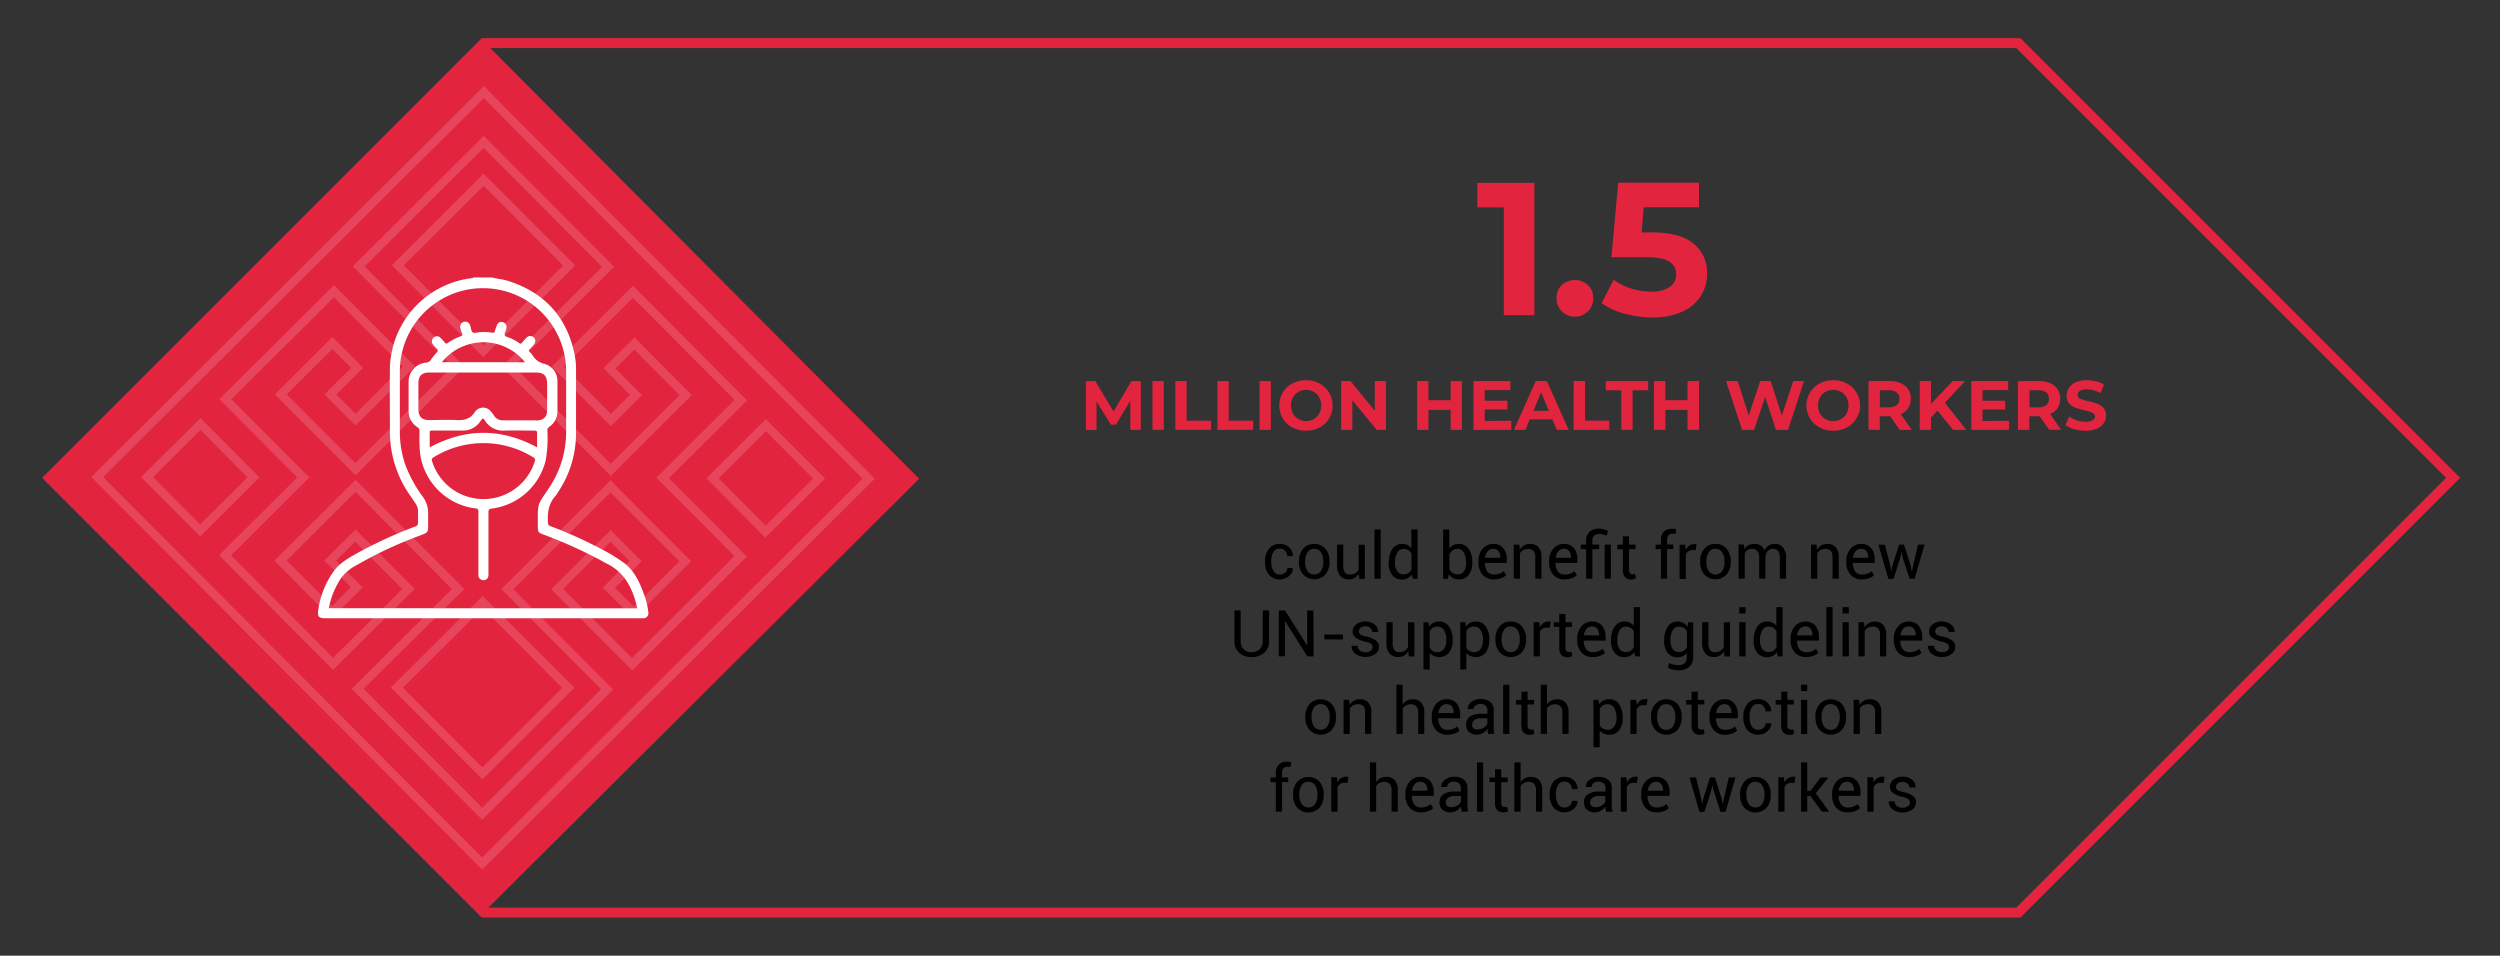 <svg id="Layer_1" data-name="Layer 1" xmlns="http://www.w3.org/2000/svg" viewBox="0 0 654 250"><rect x="0" y="0" width="654" height="250" fill="#333333" stroke="none"/><defs><style>.cls-1{fill:none;stroke:#e2243e;stroke-miterlimit:10;stroke-width:2.6px;}.cls-2{fill:#e2243e;}.cls-3{opacity:0.15;}.cls-4{fill:#fff;}</style></defs><polygon class="cls-1" points="12.85 125 126.58 238.73 528 238.73 641.73 125 528 11.27 126.58 11.27 12.85 125"/><path class="cls-2" d="M295.69,112.45l0-7.65-3.75,6.3h-1.33L286.85,105v7.49h-2.77V99.69h2.44l4.78,7.93,4.7-7.93h2.43l0,12.76Z"/><path class="cls-2" d="M301.49,99.69h2.95v12.76h-2.95Z"/><path class="cls-2" d="M307.47,99.69h2.95v10.36h6.4v2.4h-9.35Z"/><path class="cls-2" d="M318.48,99.69h2.95v10.36h6.4v2.4h-9.35Z"/><path class="cls-2" d="M329.49,99.69h2.95v12.76h-2.95Z"/><path class="cls-2" d="M338.06,111.81a6.29,6.29,0,0,1-2.49-2.36,6.73,6.73,0,0,1,0-6.76,6.36,6.36,0,0,1,2.49-2.36,7.5,7.5,0,0,1,3.59-.86,7.42,7.42,0,0,1,3.57.86,6.6,6.6,0,0,1,2.5,9.12,6.38,6.38,0,0,1-2.5,2.36,7.31,7.31,0,0,1-3.57.86A7.39,7.39,0,0,1,338.06,111.81Zm5.63-2.17a3.76,3.76,0,0,0,1.43-1.45,4.56,4.56,0,0,0,0-4.23,3.69,3.69,0,0,0-1.43-1.45,4,4,0,0,0-2-.52,4,4,0,0,0-2,.52,3.72,3.72,0,0,0-1.44,1.45,4.56,4.56,0,0,0,0,4.23,3.78,3.78,0,0,0,1.44,1.45,4.07,4.07,0,0,0,2,.52A4.13,4.13,0,0,0,343.69,109.64Z"/><path class="cls-2" d="M362.56,99.69v12.76h-2.43l-6.36-7.75v7.75h-2.92V99.69h2.45l6.34,7.75V99.69Z"/><path class="cls-2" d="M382.44,99.69v12.76h-2.95v-5.23h-5.8v5.23h-2.95V99.69h2.95v5h5.8v-5Z"/><path class="cls-2" d="M395.35,110.08v2.37h-9.88V99.69h9.64v2.37H388.4v2.77h5.93v2.3H388.4v3Z"/><path class="cls-2" d="M406.1,109.72h-5.92l-1.13,2.73h-3l5.69-12.76h2.92l5.7,12.76h-3.1Zm-.93-2.24-2-4.89-2,4.89Z"/><path class="cls-2" d="M411.66,99.69h3v10.36H421v2.4h-9.35Z"/><path class="cls-2" d="M424.13,102.1h-4.08V99.69h11.12v2.41h-4.09v10.35h-2.95Z"/><path class="cls-2" d="M444.46,99.69v12.76h-3v-5.23h-5.79v5.23h-3V99.69h3v5h5.79v-5Z"/><path class="cls-2" d="M471.93,99.69l-4.18,12.76h-3.17l-2.81-8.64-2.89,8.64h-3.16l-4.19-12.76h3.06l2.88,9,3-9h2.73l2.92,9,3-9Z"/><path class="cls-2" d="M476,111.81a6.32,6.32,0,0,1-2.5-2.36,6.5,6.5,0,0,1,2.5-9.12,7.46,7.46,0,0,1,3.58-.86,7.36,7.36,0,0,1,3.57.86,6.45,6.45,0,0,1,2.5,2.36,6.5,6.5,0,0,1-2.5,9.12,7.25,7.25,0,0,1-3.57.86A7.35,7.35,0,0,1,476,111.81Zm5.62-2.17a3.69,3.69,0,0,0,1.43-1.45,4.56,4.56,0,0,0,0-4.23,3.63,3.63,0,0,0-1.43-1.45,4.26,4.26,0,0,0-4.08,0,3.69,3.69,0,0,0-1.43,1.45,4.56,4.56,0,0,0,0,4.23,3.76,3.76,0,0,0,1.43,1.45,4.26,4.26,0,0,0,4.08,0Z"/><path class="cls-2" d="M496.94,112.45l-2.46-3.55h-2.72v3.55h-2.95V99.69h5.52a7.09,7.09,0,0,1,2.95.57,4.35,4.35,0,0,1,1.92,1.6,4.4,4.4,0,0,1,.67,2.46,4.35,4.35,0,0,1-.68,2.45,4.3,4.3,0,0,1-1.94,1.58l2.86,4.1Zm-.75-9.78a3.12,3.12,0,0,0-2-.57h-2.41v4.45h2.41a3.06,3.06,0,0,0,2-.59,2,2,0,0,0,.69-1.64A2,2,0,0,0,496.19,102.67Z"/><path class="cls-2" d="M506.85,107.44l-1.71,1.79v3.22H502.2V99.69h2.94v6l5.65-6h3.28l-5.28,5.69,5.59,7.07h-3.44Z"/><path class="cls-2" d="M525.57,110.08v2.37h-9.88V99.69h9.65v2.37h-6.71v2.77h5.92v2.3h-5.92v3Z"/><path class="cls-2" d="M536.06,112.45l-2.46-3.55h-2.72v3.55h-3V99.69h5.52a7,7,0,0,1,2.94.57,4.32,4.32,0,0,1,1.93,1.6,4.4,4.4,0,0,1,.67,2.46,4.16,4.16,0,0,1-2.62,4l2.86,4.1Zm-.75-9.78a3.13,3.13,0,0,0-2-.57h-2.4v4.45h2.4a3.07,3.07,0,0,0,2-.59,2,2,0,0,0,.69-1.64A2,2,0,0,0,535.31,102.67Z"/><path class="cls-2" d="M542.59,112.26a6.76,6.76,0,0,1-2.27-1.07l1-2.22a7,7,0,0,0,2,1,7.35,7.35,0,0,0,2.25.36,3.6,3.6,0,0,0,1.86-.37,1.12,1.12,0,0,0,.61-1,.94.94,0,0,0-.36-.75,2.9,2.9,0,0,0-.91-.49c-.37-.12-.87-.25-1.5-.4a20.45,20.45,0,0,1-2.39-.69,3.93,3.93,0,0,1-1.6-1.11,3,3,0,0,1-.66-2,3.58,3.58,0,0,1,.6-2A4,4,0,0,1,543,100a7.46,7.46,0,0,1,3-.53,10,10,0,0,1,2.39.29,7.27,7.27,0,0,1,2,.84l-.91,2.25a7.12,7.12,0,0,0-3.53-1,3.42,3.42,0,0,0-1.84.4,1.24,1.24,0,0,0-.59,1.06,1,1,0,0,0,.68,1,11.46,11.46,0,0,0,2.09.63,21,21,0,0,1,2.39.69,4,4,0,0,1,1.6,1.09,3,3,0,0,1,.66,2,3.46,3.46,0,0,1-.61,2,4.13,4.13,0,0,1-1.83,1.43,7.55,7.55,0,0,1-3,.53A10.58,10.58,0,0,1,542.59,112.26Z"/><path class="cls-2" d="M401.4,47.83V82.46h-8V54.26h-6.92V47.83Z"/><path class="cls-2" d="M408.57,81.47A4.7,4.7,0,0,1,407.19,78a4.52,4.52,0,0,1,1.38-3.44,5.11,5.11,0,0,1,6.83,0A4.53,4.53,0,0,1,416.79,78a4.71,4.71,0,0,1-1.39,3.46,4.89,4.89,0,0,1-6.83,0Z"/><path class="cls-2" d="M443.08,63.76a9.65,9.65,0,0,1,3.49,7.81A10.9,10.9,0,0,1,445,77.34a11,11,0,0,1-4.83,4.15,18.33,18.33,0,0,1-8,1.56,27.39,27.39,0,0,1-7.2-1,18.41,18.41,0,0,1-6-2.75l3.17-6.13a15.34,15.34,0,0,0,4.55,2.3,17.56,17.56,0,0,0,5.3.81,8.33,8.33,0,0,0,4.75-1.18,3.81,3.81,0,0,0,1.73-3.32,3.73,3.73,0,0,0-1.81-3.36q-1.8-1.14-6.26-1.14h-8.86l1.79-19.49h21.12v6.43H430l-.55,6.58h2.82Q439.59,60.84,443.08,63.76Z"/><path d="M334.88,150.3a1.91,1.91,0,0,0,1.31-.5,1.55,1.55,0,0,0,.56-1.23h1.47l0,.05a2.6,2.6,0,0,1-1,2.06,3.55,3.55,0,0,1-2.38.89,3.49,3.49,0,0,1-2.91-1.28,4.91,4.91,0,0,1-1-3.19v-.35a4.87,4.87,0,0,1,1-3.17,3.52,3.52,0,0,1,2.91-1.29,3.38,3.38,0,0,1,2.45.93,2.94,2.94,0,0,1,.92,2.27l0,0h-1.48a2,2,0,0,0-.53-1.39,1.74,1.74,0,0,0-1.34-.58,1.88,1.88,0,0,0-1.75.93,4.31,4.31,0,0,0-.55,2.25v.35a4.41,4.41,0,0,0,.54,2.27A1.88,1.88,0,0,0,334.88,150.3Z"/><path d="M339.8,146.85a4.88,4.88,0,0,1,1.08-3.27,3.59,3.59,0,0,1,2.91-1.29,3.65,3.65,0,0,1,2.94,1.28,4.93,4.93,0,0,1,1.08,3.28V147a4.93,4.93,0,0,1-1.07,3.27,4,4,0,0,1-5.86,0A4.92,4.92,0,0,1,339.8,147Zm1.63.18a4.21,4.21,0,0,0,.6,2.34,2.16,2.16,0,0,0,3.55,0,4.21,4.21,0,0,0,.6-2.34v-.18a4.24,4.24,0,0,0-.6-2.34,2,2,0,0,0-1.79-.94,2,2,0,0,0-1.76.94,4.24,4.24,0,0,0-.6,2.34Z"/><path d="M355.48,150.08a2.9,2.9,0,0,1-2.61,1.49,2.86,2.86,0,0,1-2.28-.93,4.3,4.3,0,0,1-.82-2.91v-5.27h1.63v5.29a3.32,3.32,0,0,0,.42,2,1.56,1.56,0,0,0,1.31.54,2.74,2.74,0,0,0,1.44-.35,2.25,2.25,0,0,0,.85-1v-6.44h1.63v8.94h-1.46Z"/><path d="M361.18,151.4h-1.62V138.51h1.62Z"/><path d="M363.32,147.09a5.92,5.92,0,0,1,.92-3.48,3,3,0,0,1,2.58-1.32,3.23,3.23,0,0,1,1.39.29,2.81,2.81,0,0,1,1,.84v-4.91h1.63V151.4h-1.25l-.25-1.13a2.86,2.86,0,0,1-1.08,1,3.25,3.25,0,0,1-1.5.33,3.07,3.07,0,0,1-2.56-1.18,4.91,4.91,0,0,1-.92-3.12Zm1.62.18a3.82,3.82,0,0,0,.56,2.17,1.94,1.94,0,0,0,1.72.81,2.16,2.16,0,0,0,1.22-.33,2.47,2.47,0,0,0,.81-.93v-4.17a2.55,2.55,0,0,0-.81-.88,2.17,2.17,0,0,0-1.21-.33,1.87,1.87,0,0,0-1.73,1,5,5,0,0,0-.56,2.51Z"/><path d="M385.15,147.27a4.91,4.91,0,0,1-.93,3.12,3.07,3.07,0,0,1-2.56,1.18,3.19,3.19,0,0,1-1.55-.35,2.83,2.83,0,0,1-1.08-1l-.27,1.22h-1.24V138.51h1.62v5a2.75,2.75,0,0,1,1.05-.9,3.2,3.2,0,0,1,1.46-.32,3,3,0,0,1,2.58,1.32,6,6,0,0,1,.92,3.48Zm-1.63-.18a4.94,4.94,0,0,0-.56-2.51,1.88,1.88,0,0,0-1.72-1A2.14,2.14,0,0,0,380,144a2.69,2.69,0,0,0-.83,1v3.88a2.68,2.68,0,0,0,.83,1,2.09,2.09,0,0,0,1.28.37,1.91,1.91,0,0,0,1.71-.82,3.7,3.7,0,0,0,.56-2.16Z"/><path d="M390.84,151.57a3.79,3.79,0,0,1-3-1.23,4.73,4.73,0,0,1-1.07-3.24v-.36a4.64,4.64,0,0,1,1.11-3.19,3.47,3.47,0,0,1,2.71-1.26,3.23,3.23,0,0,1,2.69,1.12,4.57,4.57,0,0,1,.9,3v.86h-5.72l0,0a3.68,3.68,0,0,0,.59,2.19,2.08,2.08,0,0,0,1.82.84,4,4,0,0,0,1.45-.24,3.28,3.28,0,0,0,1.07-.64l.64,1.05a3.92,3.92,0,0,1-1.27.78A4.85,4.85,0,0,1,390.84,151.57Zm-.26-8a1.76,1.76,0,0,0-1.41.66,3.11,3.11,0,0,0-.68,1.68l0,0h4v-.13a2.59,2.59,0,0,0-.48-1.61A1.72,1.72,0,0,0,390.58,143.57Z"/><path d="M397.45,142.46l.12,1.33a3.21,3.21,0,0,1,1.12-1.11,3,3,0,0,1,1.53-.39,2.91,2.91,0,0,1,2.24.85,3.7,3.7,0,0,1,.79,2.61v5.65h-1.63v-5.61a2.43,2.43,0,0,0-.46-1.68,1.88,1.88,0,0,0-1.43-.5,2.45,2.45,0,0,0-1.28.31,2.31,2.31,0,0,0-.83.84v6.64H396v-8.94Z"/><path d="M409.32,151.57a3.77,3.77,0,0,1-3-1.23,4.73,4.73,0,0,1-1.08-3.24v-.36a4.64,4.64,0,0,1,1.11-3.19,3.47,3.47,0,0,1,2.71-1.26,3.21,3.21,0,0,1,2.69,1.12,4.57,4.57,0,0,1,.9,3v.86h-5.72l0,0a3.75,3.75,0,0,0,.59,2.19,2.08,2.08,0,0,0,1.82.84,4,4,0,0,0,1.45-.24,3.18,3.18,0,0,0,1.07-.64l.64,1.05a3.82,3.82,0,0,1-1.27.78A4.85,4.85,0,0,1,409.32,151.57Zm-.26-8a1.79,1.79,0,0,0-1.41.66,3.19,3.19,0,0,0-.68,1.68l0,0h4v-.13a2.59,2.59,0,0,0-.48-1.61A1.72,1.72,0,0,0,409.06,143.57Z"/><path d="M414.93,151.4v-7.74h-1.4v-1.2h1.4v-1a3,3,0,0,1,.88-2.33,3.44,3.44,0,0,1,2.44-.83,4.4,4.4,0,0,1,1.09.13c.36.09.78.21,1.27.38l-.28,1.32a6.09,6.09,0,0,0-.94-.3,4.29,4.29,0,0,0-1-.12,1.87,1.87,0,0,0-1.39.43,1.76,1.76,0,0,0-.43,1.32v1h1.78v1.2h-1.78v7.74Zm6.47,0h-1.63v-8.94h1.63Z"/><path d="M426.16,140.3v2.16h1.7v1.2h-1.7v5.43a1.24,1.24,0,0,0,.26.89,1,1,0,0,0,.69.25l.32,0,.29-.08.22,1.11a1.51,1.51,0,0,1-.54.25,2.8,2.8,0,0,1-.7.09,2.11,2.11,0,0,1-1.58-.6,2.6,2.6,0,0,1-.58-1.88v-5.43h-1.43v-1.2h1.43V140.3Z"/><path d="M434.49,151.4v-7.74h-1.4v-1.2h1.4v-1.14a3.11,3.11,0,0,1,.74-2.21,2.77,2.77,0,0,1,2.09-.78,3.66,3.66,0,0,1,.57,0c.19,0,.4.07.63.13l-.2,1.24a1.68,1.68,0,0,0-.36-.06,3.15,3.15,0,0,0-.44,0,1.28,1.28,0,0,0-1.06.43,1.9,1.9,0,0,0-.35,1.23v1.14h1.62v1.2h-1.62v7.74Z"/><path d="M443.61,143.89l-.83,0a1.92,1.92,0,0,0-1.09.31,2,2,0,0,0-.68.86v6.39h-1.63v-8.94h1.45l.16,1.3a3.12,3.12,0,0,1,.94-1.08,2.18,2.18,0,0,1,1.28-.39,1.9,1.9,0,0,1,.35,0l.27.06Z"/><path d="M444.76,146.85a4.93,4.93,0,0,1,1.07-3.27,3.61,3.61,0,0,1,2.92-1.29,3.65,3.65,0,0,1,2.94,1.28,4.93,4.93,0,0,1,1.08,3.28V147a4.88,4.88,0,0,1-1.08,3.27,4,4,0,0,1-5.85,0,4.92,4.92,0,0,1-1.08-3.27Zm1.63.18a4.21,4.21,0,0,0,.6,2.34,2.16,2.16,0,0,0,3.55,0,4.21,4.21,0,0,0,.6-2.34v-.18a4.16,4.16,0,0,0-.61-2.34,2,2,0,0,0-1.78-.94,2,2,0,0,0-1.76.94,4.24,4.24,0,0,0-.6,2.34Z"/><path d="M456.22,142.46l.11,1.17a3.11,3.11,0,0,1,1.11-1,3.4,3.4,0,0,1,1.57-.35,2.82,2.82,0,0,1,1.53.41,2.48,2.48,0,0,1,1,1.24,3.44,3.44,0,0,1,1.12-1.21,3,3,0,0,1,1.62-.44,2.67,2.67,0,0,1,2.16.94,4.27,4.27,0,0,1,.79,2.82v5.35h-1.63V146a3,3,0,0,0-.45-1.87,1.68,1.68,0,0,0-1.36-.55,1.76,1.76,0,0,0-1.35.58,2.65,2.65,0,0,0-.61,1.46v5.75h-1.63V146a2.91,2.91,0,0,0-.47-1.83,1.62,1.62,0,0,0-1.34-.59,2.29,2.29,0,0,0-1.23.31,2,2,0,0,0-.73.86v6.62h-1.63v-8.94Z"/><path d="M475.22,142.46l.11,1.33a3.3,3.3,0,0,1,1.12-1.11,3,3,0,0,1,1.54-.39,2.91,2.91,0,0,1,2.24.85,3.75,3.75,0,0,1,.79,2.61v5.65h-1.63v-5.61a2.43,2.43,0,0,0-.47-1.68,1.86,1.86,0,0,0-1.42-.5,2.45,2.45,0,0,0-1.28.31,2.16,2.16,0,0,0-.83.84v6.64h-1.63v-8.94Z"/><path d="M487.09,151.57a3.79,3.79,0,0,1-3-1.23A4.73,4.73,0,0,1,483,147.1v-.36a4.64,4.64,0,0,1,1.11-3.19,3.51,3.51,0,0,1,2.72-1.26,3.23,3.23,0,0,1,2.69,1.12,4.57,4.57,0,0,1,.9,3v.86H484.7l0,0a3.68,3.68,0,0,0,.6,2.19,2.07,2.07,0,0,0,1.82.84,4,4,0,0,0,1.45-.24,3.28,3.28,0,0,0,1.07-.64l.63,1.05a3.87,3.87,0,0,1-1.26.78A4.92,4.92,0,0,1,487.09,151.57Zm-.26-8a1.76,1.76,0,0,0-1.41.66,3.11,3.11,0,0,0-.68,1.68v0h4v-.13a2.59,2.59,0,0,0-.48-1.61A1.72,1.72,0,0,0,486.83,143.57Z"/><path d="M494.53,148.14l.21,1.15h.05l.21-1.15,1.79-5.68h1.3l1.8,5.68.23,1.28h.05l.26-1.28,1.33-5.68h1.7l-2.6,8.94h-1.31L497.78,146l-.34-1.42h-.05l-.31,1.42-1.74,5.45H494l-2.6-8.94h1.7Z"/><path d="M332,159.68v8a3.88,3.88,0,0,1-1.29,3.1,4.92,4.92,0,0,1-3.32,1.11,4.6,4.6,0,0,1-3.21-1.12,3.93,3.93,0,0,1-1.25-3.09v-8h1.63v8a2.89,2.89,0,0,0,.79,2.16,2.76,2.76,0,0,0,2,.78,3,3,0,0,0,2.15-.78,2.83,2.83,0,0,0,.83-2.16v-8Z"/><path d="M343.65,171.71H342l-5.8-9.19-.05,0v9.17h-1.62v-12h1.62l5.8,9.18,0,0v-9.16h1.63Z"/><path d="M351.32,167.26h-4.88V166h4.88Z"/><path d="M359.07,169.31a1.1,1.1,0,0,0-.41-.88,3.87,3.87,0,0,0-1.55-.59,6.61,6.61,0,0,1-2.43-1,1.91,1.91,0,0,1-.84-1.63,2.36,2.36,0,0,1,.93-1.87,4.09,4.09,0,0,1,4.87.05,2.35,2.35,0,0,1,.9,1.93l0,0H359a1.39,1.39,0,0,0-.51-1,1.8,1.8,0,0,0-1.28-.48,1.84,1.84,0,0,0-1.29.39,1.24,1.24,0,0,0-.43.93,1,1,0,0,0,.37.82,4.15,4.15,0,0,0,1.52.53,6.26,6.26,0,0,1,2.49,1,2,2,0,0,1,.86,1.66,2.36,2.36,0,0,1-1,1.94,4.62,4.62,0,0,1-5.21-.11,2.51,2.51,0,0,1-.93-2v-.05h1.56a1.52,1.52,0,0,0,.64,1.27,2.51,2.51,0,0,0,1.42.4,2.22,2.22,0,0,0,1.36-.37A1.12,1.12,0,0,0,359.07,169.31Z"/><path d="M368.4,170.39a3,3,0,0,1-1.08,1.11,3,3,0,0,1-1.53.38,2.86,2.86,0,0,1-2.28-.93,4.3,4.3,0,0,1-.82-2.91v-5.27h1.63v5.29a3.36,3.36,0,0,0,.42,2,1.58,1.58,0,0,0,1.31.53,2.65,2.65,0,0,0,1.44-.35,2.18,2.18,0,0,0,.85-1v-6.45H370v8.94h-1.46Z"/><path d="M380,167.58a5,5,0,0,1-.92,3.12,3.07,3.07,0,0,1-2.56,1.18,3.64,3.64,0,0,1-1.45-.27,2.84,2.84,0,0,1-1.06-.83v4.37h-1.63V162.77h1.25l.26,1.16a3,3,0,0,1,1.09-1,3.31,3.31,0,0,1,1.52-.34,3,3,0,0,1,2.58,1.32,6,6,0,0,1,.92,3.49Zm-1.63-.17a4.79,4.79,0,0,0-.59-2.5,2,2,0,0,0-1.77-1,2.19,2.19,0,0,0-1.2.31,2.43,2.43,0,0,0-.8.88v4.32a2.15,2.15,0,0,0,2,1.17,2,2,0,0,0,1.75-.85,3.67,3.67,0,0,0,.59-2.18Z"/><path d="M389.58,167.58a5,5,0,0,1-.92,3.12,3.07,3.07,0,0,1-2.56,1.18,3.64,3.64,0,0,1-1.45-.27,2.84,2.84,0,0,1-1.06-.83v4.37H382V162.77h1.25l.26,1.16a3,3,0,0,1,1.09-1,3.31,3.31,0,0,1,1.52-.34,3,3,0,0,1,2.58,1.32,5.93,5.93,0,0,1,.92,3.49Zm-1.63-.17a4.79,4.79,0,0,0-.59-2.5,2,2,0,0,0-1.77-1,2.19,2.19,0,0,0-1.2.31,2.43,2.43,0,0,0-.8.88v4.32a2.15,2.15,0,0,0,2,1.17,2,2,0,0,0,1.75-.85,3.67,3.67,0,0,0,.59-2.18Z"/><path d="M391.2,167.16a4.9,4.9,0,0,1,1.08-3.27,3.59,3.59,0,0,1,2.91-1.29,3.65,3.65,0,0,1,2.94,1.28,4.93,4.93,0,0,1,1.08,3.28v.18a4.93,4.93,0,0,1-1.07,3.27,4,4,0,0,1-5.86,0,4.88,4.88,0,0,1-1.08-3.27Zm1.63.18a4.25,4.25,0,0,0,.6,2.35,2.17,2.17,0,0,0,3.55,0,4.25,4.25,0,0,0,.6-2.35v-.18a4.24,4.24,0,0,0-.6-2.34,2,2,0,0,0-1.79-.94,2,2,0,0,0-1.76.94,4.24,4.24,0,0,0-.6,2.34Z"/><path d="M405.44,164.21l-.84-.05a1.91,1.91,0,0,0-1.09.3,2,2,0,0,0-.68.86v6.39H401.2v-8.94h1.46l.16,1.3a3.09,3.09,0,0,1,.93-1.08,2.19,2.19,0,0,1,1.29-.39,2,2,0,0,1,.35,0l.27.06Z"/><path d="M409.53,160.61v2.16h1.7V164h-1.7v5.43a1.23,1.23,0,0,0,.26.88,1,1,0,0,0,.7.26,2,2,0,0,0,.31,0l.29-.08.22,1.12a1.36,1.36,0,0,1-.54.24,2.8,2.8,0,0,1-.7.09,2.1,2.1,0,0,1-1.58-.59,2.61,2.61,0,0,1-.58-1.88V164h-1.43v-1.21h1.43v-2.16Z"/><path d="M416.68,171.88a3.79,3.79,0,0,1-3-1.23,4.73,4.73,0,0,1-1.08-3.24v-.36a4.66,4.66,0,0,1,1.11-3.19,3.49,3.49,0,0,1,2.72-1.26,3.27,3.27,0,0,1,2.69,1.12,4.58,4.58,0,0,1,.9,3v.86h-5.72l0,0a3.65,3.65,0,0,0,.6,2.18,2.07,2.07,0,0,0,1.82.84,4.28,4.28,0,0,0,1.45-.23,3.48,3.48,0,0,0,1.07-.65l.63,1.06a4.24,4.24,0,0,1-1.26.78A5.13,5.13,0,0,1,416.68,171.88Zm-.26-8a1.76,1.76,0,0,0-1.41.66,3.11,3.11,0,0,0-.68,1.68v0h4v-.13a2.61,2.61,0,0,0-.48-1.61A1.74,1.74,0,0,0,416.42,163.88Z"/><path d="M421.46,167.41a6,6,0,0,1,.92-3.48A3,3,0,0,1,425,162.6a3.26,3.26,0,0,1,1.39.29,3,3,0,0,1,1,.85v-4.92H429v12.89h-1.24l-.25-1.13a2.89,2.89,0,0,1-1.09,1,3.18,3.18,0,0,1-1.49.33,3.05,3.05,0,0,1-2.56-1.18,4.91,4.91,0,0,1-.93-3.12Zm1.63.17a3.79,3.79,0,0,0,.55,2.17,2,2,0,0,0,1.72.81,2.19,2.19,0,0,0,1.23-.33,2.51,2.51,0,0,0,.81-.92v-4.18a2.57,2.57,0,0,0-.82-.88,2.11,2.11,0,0,0-1.2-.32,1.86,1.86,0,0,0-1.73,1,5,5,0,0,0-.56,2.52Z"/><path d="M435.37,167.41a6,6,0,0,1,.92-3.48,3,3,0,0,1,2.58-1.33,3.12,3.12,0,0,1,1.49.35,3,3,0,0,1,1.09,1l.19-1.16h1.3v9a3.39,3.39,0,0,1-1,2.64,4.07,4.07,0,0,1-2.88.92,6.59,6.59,0,0,1-1.4-.17,5.32,5.32,0,0,1-1.31-.49l.24-1.26a5.05,5.05,0,0,0,1.14.4A5.92,5.92,0,0,0,439,174a2.38,2.38,0,0,0,1.73-.54,2.25,2.25,0,0,0,.54-1.65v-1a2.89,2.89,0,0,1-1.05.86,3.29,3.29,0,0,1-1.41.28,3.07,3.07,0,0,1-2.56-1.18,5,5,0,0,1-.92-3.12Zm1.63.17a3.76,3.76,0,0,0,.55,2.16,1.91,1.91,0,0,0,1.71.82,2.17,2.17,0,0,0,1.23-.33,2.47,2.47,0,0,0,.82-.95v-4.11a2.49,2.49,0,0,0-.82-.91,2.15,2.15,0,0,0-1.21-.33,1.85,1.85,0,0,0-1.72,1,5,5,0,0,0-.56,2.52Z"/><path d="M451,170.39a3,3,0,0,1-1.08,1.11,3,3,0,0,1-1.53.38,2.86,2.86,0,0,1-2.28-.93,4.3,4.3,0,0,1-.82-2.91v-5.27h1.63v5.29a3.36,3.36,0,0,0,.42,2,1.58,1.58,0,0,0,1.31.53,2.59,2.59,0,0,0,1.43-.35,2.14,2.14,0,0,0,.86-1v-6.45h1.63v8.94h-1.46Z"/><path d="M456.66,160.48H455v-1.66h1.63Zm0,11.23H455v-8.94h1.63Z"/><path d="M458.79,167.41a5.92,5.92,0,0,1,.93-3.48,2.94,2.94,0,0,1,2.58-1.33,3.23,3.23,0,0,1,1.39.29,2.94,2.94,0,0,1,1,.85v-4.92h1.63v12.89h-1.25l-.25-1.13a2.86,2.86,0,0,1-1.08,1,3.25,3.25,0,0,1-1.5.33,3.07,3.07,0,0,1-2.56-1.18,4.91,4.91,0,0,1-.93-3.12Zm1.63.17a3.79,3.79,0,0,0,.56,2.17,1.93,1.93,0,0,0,1.71.81,2.17,2.17,0,0,0,1.23-.33,2.51,2.51,0,0,0,.81-.92v-4.18a2.48,2.48,0,0,0-.82-.88,2.11,2.11,0,0,0-1.2-.32,1.86,1.86,0,0,0-1.73,1,5,5,0,0,0-.56,2.52Z"/><path d="M472.49,171.88a3.79,3.79,0,0,1-3-1.23,4.78,4.78,0,0,1-1.07-3.24v-.36a4.66,4.66,0,0,1,1.11-3.19,3.47,3.47,0,0,1,2.71-1.26,3.26,3.26,0,0,1,2.69,1.12,4.58,4.58,0,0,1,.9,3v.86H470.1l0,0a3.65,3.65,0,0,0,.59,2.18,2.08,2.08,0,0,0,1.82.84,4.28,4.28,0,0,0,1.45-.23,3.37,3.37,0,0,0,1.07-.65l.64,1.06a4.3,4.3,0,0,1-1.27.78A5.06,5.06,0,0,1,472.49,171.88Zm-.26-8a1.76,1.76,0,0,0-1.41.66,3.11,3.11,0,0,0-.68,1.68l0,0h4v-.13a2.61,2.61,0,0,0-.48-1.61A1.74,1.74,0,0,0,472.23,163.88Z"/><path d="M479.41,171.71h-1.63V158.82h1.63Z"/><path d="M483.67,160.48H482v-1.66h1.63Zm0,11.23H482v-8.94h1.63Z"/><path d="M487.63,162.77l.12,1.33a3.18,3.18,0,0,1,1.12-1.1,2.91,2.91,0,0,1,1.53-.4,3,3,0,0,1,2.24.85,3.73,3.73,0,0,1,.79,2.62v5.64H491.8V166.1a2.43,2.43,0,0,0-.46-1.68,1.88,1.88,0,0,0-1.43-.49,2.55,2.55,0,0,0-1.28.3,2.23,2.23,0,0,0-.83.84v6.64h-1.62v-8.94Z"/><path d="M499.5,171.88a3.8,3.8,0,0,1-3-1.23,4.78,4.78,0,0,1-1.07-3.24v-.36a4.66,4.66,0,0,1,1.11-3.19,3.47,3.47,0,0,1,2.71-1.26,3.24,3.24,0,0,1,2.69,1.12,4.58,4.58,0,0,1,.9,3v.86h-5.72l0,0a3.65,3.65,0,0,0,.59,2.18,2.08,2.08,0,0,0,1.82.84,4.28,4.28,0,0,0,1.45-.23,3.37,3.37,0,0,0,1.07-.65l.64,1.06a4.17,4.17,0,0,1-1.27.78A5.06,5.06,0,0,1,499.5,171.88Zm-.26-8a1.79,1.79,0,0,0-1.41.66,3.19,3.19,0,0,0-.68,1.68l0,0h4v-.13a2.61,2.61,0,0,0-.48-1.61A1.74,1.74,0,0,0,499.24,163.88Z"/><path d="M509.86,169.31a1.1,1.1,0,0,0-.41-.88,3.94,3.94,0,0,0-1.55-.59,6.53,6.53,0,0,1-2.43-1,1.92,1.92,0,0,1-.85-1.63,2.36,2.36,0,0,1,.93-1.87,4.1,4.1,0,0,1,4.88.05,2.41,2.41,0,0,1,.9,1.93l0,0h-1.55a1.39,1.39,0,0,0-.51-1,1.81,1.81,0,0,0-1.29-.48,1.83,1.83,0,0,0-1.28.39,1.2,1.2,0,0,0-.43.93,1,1,0,0,0,.37.82,4.08,4.08,0,0,0,1.52.53,6.26,6.26,0,0,1,2.49,1,2,2,0,0,1,.85,1.66,2.36,2.36,0,0,1-1,1.94,4,4,0,0,1-2.52.75,3.92,3.92,0,0,1-2.69-.86,2.45,2.45,0,0,1-.93-2v-.05H506a1.49,1.49,0,0,0,.64,1.27,2.46,2.46,0,0,0,1.41.4,2.18,2.18,0,0,0,1.36-.37A1.11,1.11,0,0,0,509.86,169.31Z"/><path d="M341.48,187.47a4.91,4.91,0,0,1,1.07-3.27,4,4,0,0,1,5.86,0,4.93,4.93,0,0,1,1.07,3.27v.18a4.86,4.86,0,0,1-1.07,3.27,4,4,0,0,1-5.86,0,4.88,4.88,0,0,1-1.07-3.27Zm1.62.18a4.25,4.25,0,0,0,.6,2.35,2.17,2.17,0,0,0,3.55,0,4.25,4.25,0,0,0,.61-2.35v-.18a4.24,4.24,0,0,0-.61-2.34,2,2,0,0,0-1.78-.93,2,2,0,0,0-1.77.93,4.24,4.24,0,0,0-.6,2.34Z"/><path d="M352.93,183.08l.12,1.33a3.18,3.18,0,0,1,1.12-1.1,3,3,0,0,1,1.53-.39,2.94,2.94,0,0,1,2.24.84,3.73,3.73,0,0,1,.79,2.62V192H357.1v-5.61a2.43,2.43,0,0,0-.46-1.68,1.88,1.88,0,0,0-1.43-.49,2.55,2.55,0,0,0-1.28.3,2.19,2.19,0,0,0-.83.85V192h-1.62v-8.94Z"/><path d="M366.93,184.28a3.33,3.33,0,0,1,1.14-1,3.09,3.09,0,0,1,1.49-.35,2.9,2.9,0,0,1,2.23.85,3.82,3.82,0,0,1,.8,2.65V192H371V186.4a2.35,2.35,0,0,0-.48-1.63,1.79,1.79,0,0,0-1.42-.53,2.66,2.66,0,0,0-1.26.28,2.31,2.31,0,0,0-.87.8V192H365.3V179.13h1.63Z"/><path d="M378.63,192.2a3.79,3.79,0,0,1-3-1.23,4.77,4.77,0,0,1-1.08-3.24v-.37a4.63,4.63,0,0,1,1.11-3.18,3.51,3.51,0,0,1,2.72-1.26,3.25,3.25,0,0,1,2.69,1.11,4.58,4.58,0,0,1,.9,3v.86h-5.72l0,0a3.68,3.68,0,0,0,.6,2.19,2.09,2.09,0,0,0,1.82.83,4,4,0,0,0,1.45-.23,3.3,3.3,0,0,0,1.07-.65l.63,1.06a3.87,3.87,0,0,1-1.26.78A5.08,5.08,0,0,1,378.63,192.2Zm-.26-8a1.78,1.78,0,0,0-1.41.65,3.11,3.11,0,0,0-.68,1.69l0,0h4v-.14a2.61,2.61,0,0,0-.48-1.61A1.74,1.74,0,0,0,378.37,184.2Z"/><path d="M389.28,192c0-.27-.1-.51-.13-.71a4.46,4.46,0,0,1,0-.63,3.76,3.76,0,0,1-1.19,1.08,3,3,0,0,1-1.57.44,2.92,2.92,0,0,1-2.13-.72,2.6,2.6,0,0,1-.73-2,2.29,2.29,0,0,1,1-2,4.78,4.78,0,0,1,2.81-.73h1.77v-.88a1.66,1.66,0,0,0-.48-1.25,1.91,1.91,0,0,0-1.36-.45,2,2,0,0,0-1.28.39,1.21,1.21,0,0,0-.49.95l-1.54,0,0-.05a2.13,2.13,0,0,1,.92-1.78,3.76,3.76,0,0,1,2.5-.81,3.67,3.67,0,0,1,2.45.77,2.73,2.73,0,0,1,.93,2.23v4.3a7.06,7.06,0,0,0,0,.93,4.34,4.34,0,0,0,.18.87Zm-2.7-1.19a2.89,2.89,0,0,0,1.59-.45,2.16,2.16,0,0,0,.93-1v-1.46h-1.83a2.36,2.36,0,0,0-1.57.5,1.46,1.46,0,0,0-.59,1.16,1.24,1.24,0,0,0,.37,1A1.56,1.56,0,0,0,386.58,190.83Z"/><path d="M394.85,192h-1.63V179.13h1.63Z"/><path d="M399.62,180.92v2.16h1.69v1.21h-1.69v5.43a1.22,1.22,0,0,0,.26.88.94.94,0,0,0,.69.26,1.2,1.2,0,0,0,.31,0,1.3,1.3,0,0,0,.29-.08l.23,1.12a1.36,1.36,0,0,1-.54.24,2.47,2.47,0,0,1-.7.1,2.11,2.11,0,0,1-1.58-.6,2.61,2.61,0,0,1-.59-1.88v-5.43h-1.42v-1.21H398v-2.16Z"/><path d="M404.69,184.28a3.21,3.21,0,0,1,1.13-1,3.13,3.13,0,0,1,1.5-.35,2.88,2.88,0,0,1,2.22.85,3.82,3.82,0,0,1,.8,2.65V192h-1.63V186.4a2.4,2.4,0,0,0-.47-1.63,1.79,1.79,0,0,0-1.42-.53,2.67,2.67,0,0,0-1.27.28,2.36,2.36,0,0,0-.86.8V192h-1.63V179.13h1.63Z"/><path d="M424.51,187.89a4.91,4.91,0,0,1-.93,3.12A3.07,3.07,0,0,1,421,192.2a3.6,3.6,0,0,1-1.45-.28,2.77,2.77,0,0,1-1.07-.83v4.37h-1.62V183.08h1.24l.26,1.16a3,3,0,0,1,1.09-1,3.34,3.34,0,0,1,1.52-.33,3,3,0,0,1,2.58,1.31,5.93,5.93,0,0,1,.93,3.49Zm-1.63-.17a4.7,4.7,0,0,0-.6-2.5,1.93,1.93,0,0,0-1.77-1,2.1,2.1,0,0,0-1.19.32,2.43,2.43,0,0,0-.81.87v4.32a2.32,2.32,0,0,0,.81.86,2.2,2.2,0,0,0,1.21.31,2,2,0,0,0,1.75-.84,3.73,3.73,0,0,0,.6-2.19Z"/><path d="M430.74,184.52l-.84-.05a1.86,1.86,0,0,0-1.08.3,2,2,0,0,0-.69.86V192h-1.62v-8.94H428l.16,1.31a3,3,0,0,1,.94-1.09,2.17,2.17,0,0,1,1.28-.38,2,2,0,0,1,.35,0,1.31,1.31,0,0,1,.27.07Z"/><path d="M431.89,187.47A4.91,4.91,0,0,1,433,184.2a4,4,0,0,1,5.86,0,4.88,4.88,0,0,1,1.08,3.27v.18a4.87,4.87,0,0,1-1.08,3.27,4,4,0,0,1-5.86,0,4.93,4.93,0,0,1-1.07-3.27Zm1.62.18a4.25,4.25,0,0,0,.6,2.35,2,2,0,0,0,1.79.92,2,2,0,0,0,1.76-.92,4.17,4.17,0,0,0,.61-2.35v-.18a4.24,4.24,0,0,0-.61-2.34,2,2,0,0,0-1.78-.93,2,2,0,0,0-1.77.93,4.24,4.24,0,0,0-.6,2.34Z"/><path d="M444.15,180.92v2.16h1.7v1.21h-1.7v5.43a1.22,1.22,0,0,0,.26.88,1,1,0,0,0,.69.26,1.27,1.27,0,0,0,.32,0,1.71,1.71,0,0,0,.29-.08l.22,1.12a1.36,1.36,0,0,1-.54.24,2.47,2.47,0,0,1-.7.1,2.11,2.11,0,0,1-1.58-.6,2.61,2.61,0,0,1-.59-1.88v-5.43H441.1v-1.21h1.42v-2.16Z"/><path d="M451.29,192.2a3.78,3.78,0,0,1-3-1.23,4.77,4.77,0,0,1-1.08-3.24v-.37a4.63,4.63,0,0,1,1.11-3.18,3.49,3.49,0,0,1,2.72-1.26,3.26,3.26,0,0,1,2.69,1.11,4.63,4.63,0,0,1,.89,3v.86H448.9l0,0a3.75,3.75,0,0,0,.59,2.19,2.11,2.11,0,0,0,1.82.83,4,4,0,0,0,1.45-.23,3.1,3.1,0,0,0,1.07-.65l.64,1.06a3.87,3.87,0,0,1-1.26.78A5.14,5.14,0,0,1,451.29,192.2Zm-.25-8a1.78,1.78,0,0,0-1.41.65,3.2,3.2,0,0,0-.69,1.69l0,0h4v-.14a2.6,2.6,0,0,0-.47-1.61A1.75,1.75,0,0,0,451,184.2Z"/><path d="M460,190.92a1.89,1.89,0,0,0,1.32-.5,1.58,1.58,0,0,0,.56-1.22h1.47l0,.05a2.56,2.56,0,0,1-1,2.05,3.48,3.48,0,0,1-2.38.9,3.54,3.54,0,0,1-2.91-1.28,5,5,0,0,1-1-3.19v-.35a4.92,4.92,0,0,1,1-3.18,3.48,3.48,0,0,1,2.9-1.28,3.34,3.34,0,0,1,2.45.92,3,3,0,0,1,.93,2.27l0,0h-1.48a2,2,0,0,0-.53-1.39,1.78,1.78,0,0,0-1.35-.57,1.86,1.86,0,0,0-1.74.93,4.31,4.31,0,0,0-.55,2.25v.35a4.46,4.46,0,0,0,.54,2.27A1.86,1.86,0,0,0,460,190.92Z"/><path d="M467.57,180.92v2.16h1.7v1.21h-1.7v5.43a1.17,1.17,0,0,0,.27.88.94.94,0,0,0,.69.26,1.25,1.25,0,0,0,.31,0,1.48,1.48,0,0,0,.29-.08l.22,1.12a1.38,1.38,0,0,1-.53.24,2.53,2.53,0,0,1-.71.1,2.11,2.11,0,0,1-1.58-.6,2.61,2.61,0,0,1-.58-1.88v-5.43h-1.42v-1.21H466v-2.16Z"/><path d="M472.77,180.79h-1.62v-1.66h1.62Zm0,11.23h-1.62v-8.94h1.62Z"/><path d="M474.9,187.47A5,5,0,0,1,476,184.2a4,4,0,0,1,5.86,0,4.88,4.88,0,0,1,1.08,3.27v.18a4.87,4.87,0,0,1-1.08,3.27,4,4,0,0,1-5.85,0,4.88,4.88,0,0,1-1.08-3.27Zm1.63.18a4.25,4.25,0,0,0,.6,2.35,2.17,2.17,0,0,0,3.55,0,4.25,4.25,0,0,0,.6-2.35v-.18a4.16,4.16,0,0,0-.61-2.34,2,2,0,0,0-1.78-.93,2,2,0,0,0-1.76.93,4.24,4.24,0,0,0-.6,2.34Z"/><path d="M486.35,183.08l.12,1.33a3.27,3.27,0,0,1,1.12-1.1,3,3,0,0,1,1.53-.39,2.93,2.93,0,0,1,2.24.84,3.73,3.73,0,0,1,.79,2.62V192h-1.62v-5.61a2.43,2.43,0,0,0-.47-1.68,1.88,1.88,0,0,0-1.43-.49,2.51,2.51,0,0,0-1.27.3,2.12,2.12,0,0,0-.83.85V192H484.9v-8.94Z"/><path d="M333.76,212.34V204.6h-1.4v-1.21h1.4v-1.13a3.07,3.07,0,0,1,.75-2.21,2.74,2.74,0,0,1,2.08-.78,3.64,3.64,0,0,1,.57,0l.63.13-.2,1.24-.35-.06-.45,0a1.28,1.28,0,0,0-1.05.42,1.89,1.89,0,0,0-.35,1.24v1.13H337v1.21h-1.62v7.74Z"/><path d="M338.27,207.78a4.92,4.92,0,0,1,1.08-3.27,4,4,0,0,1,5.85,0,4.88,4.88,0,0,1,1.08,3.27V208a4.94,4.94,0,0,1-1.07,3.28,4,4,0,0,1-5.86,0,4.88,4.88,0,0,1-1.08-3.27Zm1.63.18a4.25,4.25,0,0,0,.6,2.35,2.16,2.16,0,0,0,3.55,0,4.25,4.25,0,0,0,.6-2.35v-.18a4.26,4.26,0,0,0-.6-2.34,2,2,0,0,0-1.79-.93,2,2,0,0,0-1.76.93,4.26,4.26,0,0,0-.6,2.34Z"/><path d="M352.51,204.83l-.84-.05a1.84,1.84,0,0,0-1.09.31,2,2,0,0,0-.68.86v6.39h-1.63v-9h1.46l.16,1.31a3.09,3.09,0,0,1,.93-1.08,2.19,2.19,0,0,1,1.29-.39,2,2,0,0,1,.35,0l.27.06Z"/><path d="M360,204.59a3.3,3.3,0,0,1,1.14-1,3.13,3.13,0,0,1,1.49-.36,2.86,2.86,0,0,1,2.23.86,3.77,3.77,0,0,1,.8,2.64v5.61h-1.63v-5.62a2.38,2.38,0,0,0-.48-1.64,1.8,1.8,0,0,0-1.41-.53,2.56,2.56,0,0,0-1.27.29,2.21,2.21,0,0,0-.87.79v6.71h-1.62v-12.9H360Z"/><path d="M371.73,212.51a3.79,3.79,0,0,1-3-1.23,4.78,4.78,0,0,1-1.07-3.24v-.37a4.63,4.63,0,0,1,1.11-3.18,3.47,3.47,0,0,1,2.71-1.26,3.24,3.24,0,0,1,2.69,1.11,4.61,4.61,0,0,1,.9,3v.86h-5.72l0,0a3.68,3.68,0,0,0,.59,2.19,2.08,2.08,0,0,0,1.82.84,4,4,0,0,0,1.45-.24,3.2,3.2,0,0,0,1.07-.65l.64,1.06a3.82,3.82,0,0,1-1.27.78A5,5,0,0,1,371.73,212.51Zm-.26-8a1.78,1.78,0,0,0-1.41.66,3,3,0,0,0-.68,1.68l0,0h4v-.13a2.64,2.64,0,0,0-.48-1.62A1.74,1.74,0,0,0,371.47,204.51Z"/><path d="M382.38,212.34c-.05-.27-.1-.51-.13-.72s0-.41-.05-.62a3.84,3.84,0,0,1-1.18,1.08,3.15,3.15,0,0,1-1.58.43,2.92,2.92,0,0,1-2.13-.72,2.6,2.6,0,0,1-.73-2,2.31,2.31,0,0,1,1-2,4.85,4.85,0,0,1,2.81-.72h1.77v-.89a1.63,1.63,0,0,0-.48-1.24,1.86,1.86,0,0,0-1.35-.46,1.92,1.92,0,0,0-1.28.4,1.17,1.17,0,0,0-.49,1h-1.55v-.05A2.12,2.12,0,0,1,378,204a3.78,3.78,0,0,1,2.51-.81,3.7,3.7,0,0,1,2.44.77,2.74,2.74,0,0,1,.93,2.23v4.3c0,.32,0,.63.05.93a4.44,4.44,0,0,0,.18.88Zm-2.7-1.19a3,3,0,0,0,1.6-.46,2.14,2.14,0,0,0,.92-1v-1.46h-1.83a2.36,2.36,0,0,0-1.57.5,1.5,1.5,0,0,0-.59,1.17,1.22,1.22,0,0,0,.37.94A1.56,1.56,0,0,0,379.68,211.15Z"/><path d="M388,212.34h-1.62v-12.9H388Z"/><path d="M392.72,201.24v2.15h1.7v1.21h-1.7V210a1.22,1.22,0,0,0,.26.88,1,1,0,0,0,.69.26,1.27,1.27,0,0,0,.32,0,1.71,1.71,0,0,0,.29-.08l.22,1.12a1.36,1.36,0,0,1-.54.24,2.42,2.42,0,0,1-.7.1,2.11,2.11,0,0,1-1.58-.6,2.61,2.61,0,0,1-.59-1.88V204.6h-1.42v-1.21h1.42v-2.15Z"/><path d="M397.79,204.59a3.3,3.3,0,0,1,1.14-1,3.07,3.07,0,0,1,1.49-.36,2.89,2.89,0,0,1,2.23.86,3.77,3.77,0,0,1,.79,2.64v5.61h-1.63v-5.62a2.38,2.38,0,0,0-.47-1.64,1.83,1.83,0,0,0-1.42-.53,2.55,2.55,0,0,0-1.26.29,2.21,2.21,0,0,0-.87.79v6.71h-1.63v-12.9h1.63Z"/><path d="M409.34,211.24a1.93,1.93,0,0,0,1.31-.5,1.62,1.62,0,0,0,.56-1.23h1.47l0,.05a2.58,2.58,0,0,1-1,2.05,3.79,3.79,0,0,1-5.29-.38,4.93,4.93,0,0,1-1-3.19v-.35a4.92,4.92,0,0,1,1-3.18,3.53,3.53,0,0,1,2.91-1.28,3.42,3.42,0,0,1,2.45.92,3,3,0,0,1,.92,2.28l0,0h-1.48a2,2,0,0,0-.53-1.4,1.78,1.78,0,0,0-1.34-.57,1.88,1.88,0,0,0-1.75.93,4.31,4.31,0,0,0-.55,2.25V208a4.44,4.44,0,0,0,.54,2.27A1.88,1.88,0,0,0,409.34,211.24Z"/><path d="M420.14,212.34c-.06-.27-.1-.51-.13-.72A4.32,4.32,0,0,1,420,211a3.87,3.87,0,0,1-1.19,1.08,3.12,3.12,0,0,1-1.58.43,2.88,2.88,0,0,1-2.12-.72,2.6,2.6,0,0,1-.73-2,2.3,2.3,0,0,1,1-2,4.87,4.87,0,0,1,2.82-.72H420v-.89a1.63,1.63,0,0,0-.48-1.24,1.88,1.88,0,0,0-1.36-.46,1.92,1.92,0,0,0-1.28.4,1.2,1.2,0,0,0-.49,1h-1.54l0-.05a2.14,2.14,0,0,1,.91-1.78,3.8,3.8,0,0,1,2.51-.81,3.72,3.72,0,0,1,2.45.77,2.74,2.74,0,0,1,.92,2.23v4.3c0,.32,0,.63.05.93a5.31,5.31,0,0,0,.19.88Zm-2.7-1.19a2.9,2.9,0,0,0,1.59-.46,2.22,2.22,0,0,0,.93-1v-1.46h-1.83a2.35,2.35,0,0,0-1.57.5,1.48,1.48,0,0,0-.6,1.17,1.23,1.23,0,0,0,.38.94A1.54,1.54,0,0,0,417.44,211.15Z"/><path d="M428.18,204.83l-.83-.05a1.82,1.82,0,0,0-1.09.31,1.9,1.9,0,0,0-.68.86v6.39H424v-9h1.45l.16,1.31a3.12,3.12,0,0,1,.94-1.08,2.18,2.18,0,0,1,1.28-.39,2,2,0,0,1,.35,0l.27.06Z"/><path d="M433.42,212.51a3.8,3.8,0,0,1-3-1.23,4.78,4.78,0,0,1-1.07-3.24v-.37a4.63,4.63,0,0,1,1.11-3.18,3.47,3.47,0,0,1,2.71-1.26,3.24,3.24,0,0,1,2.69,1.11,4.61,4.61,0,0,1,.9,3v.86H431l0,0a3.68,3.68,0,0,0,.59,2.19,2.08,2.08,0,0,0,1.82.84,4,4,0,0,0,1.45-.24,3.2,3.2,0,0,0,1.07-.65l.64,1.06a3.82,3.82,0,0,1-1.27.78A5,5,0,0,1,433.42,212.51Zm-.26-8a1.79,1.79,0,0,0-1.41.66,3,3,0,0,0-.68,1.68l0,0h4v-.13a2.64,2.64,0,0,0-.48-1.62A1.74,1.74,0,0,0,433.16,204.51Z"/><path d="M445.07,209.08l.21,1.15h.05l.21-1.15,1.79-5.69h1.31l1.79,5.69.23,1.28h0l.27-1.28,1.32-5.69H454l-2.6,9h-1.31l-1.77-5.45-.34-1.42h-.05l-.31,1.42-1.74,5.45h-1.31l-2.6-9h1.7Z"/><path d="M455.21,207.78a4.92,4.92,0,0,1,1.08-3.27,4,4,0,0,1,5.86,0,4.93,4.93,0,0,1,1.07,3.27V208a4.94,4.94,0,0,1-1.07,3.28,4,4,0,0,1-5.86,0,4.88,4.88,0,0,1-1.08-3.27Zm1.63.18a4.25,4.25,0,0,0,.6,2.35,2.16,2.16,0,0,0,3.55,0,4.25,4.25,0,0,0,.61-2.35v-.18a4.26,4.26,0,0,0-.61-2.34,2,2,0,0,0-1.78-.93,2,2,0,0,0-1.77.93,4.26,4.26,0,0,0-.6,2.34Z"/><path d="M469.45,204.83l-.84-.05a1.79,1.79,0,0,0-1.08.31,1.92,1.92,0,0,0-.69.86v6.39h-1.63v-9h1.46l.16,1.31a3.09,3.09,0,0,1,.93-1.08,2.23,2.23,0,0,1,1.29-.39,2,2,0,0,1,.35,0l.27.06Z"/><path d="M473.61,208.21h-.83v4.13h-1.63v-12.9h1.63v7.47h.82l2.68-3.52h2L475,207.52l3.52,4.82h-1.92Z"/><path d="M483.36,212.51a3.79,3.79,0,0,1-3-1.23,4.73,4.73,0,0,1-1.08-3.24v-.37a4.59,4.59,0,0,1,1.12-3.18,3.47,3.47,0,0,1,2.71-1.26,3.25,3.25,0,0,1,2.69,1.11,4.61,4.61,0,0,1,.9,3v.86H481l0,0a3.68,3.68,0,0,0,.6,2.19,2.08,2.08,0,0,0,1.82.84,4,4,0,0,0,1.45-.24,3.3,3.3,0,0,0,1.07-.65l.63,1.06a3.87,3.87,0,0,1-1.26.78A5,5,0,0,1,483.36,212.51Zm-.26-8a1.76,1.76,0,0,0-1.41.66,3,3,0,0,0-.68,1.68l0,0h4v-.13a2.64,2.64,0,0,0-.48-1.62A1.74,1.74,0,0,0,483.1,204.51Z"/><path d="M492.75,204.83l-.84-.05a1.84,1.84,0,0,0-1.09.31,2,2,0,0,0-.68.86v6.39h-1.63v-9H490l.16,1.31a3.09,3.09,0,0,1,.93-1.08,2.21,2.21,0,0,1,1.29-.39,2,2,0,0,1,.35,0l.27.06Z"/><path d="M499.64,209.93a1.1,1.1,0,0,0-.41-.88,4,4,0,0,0-1.55-.59,6.61,6.61,0,0,1-2.43-1,1.93,1.93,0,0,1-.84-1.64,2.36,2.36,0,0,1,.93-1.87,3.67,3.67,0,0,1,2.41-.77,3.6,3.6,0,0,1,2.46.82,2.38,2.38,0,0,1,.9,1.93l0,.05h-1.55A1.39,1.39,0,0,0,499,205a2.14,2.14,0,0,0-2.57-.08,1.21,1.21,0,0,0-.42.92,1,1,0,0,0,.36.82,4.15,4.15,0,0,0,1.52.53,6.47,6.47,0,0,1,2.5,1,2,2,0,0,1,.85,1.66,2.34,2.34,0,0,1-1,1.95,4.6,4.6,0,0,1-5.21-.12,2.49,2.49,0,0,1-.93-2l0-.05h1.55a1.52,1.52,0,0,0,.64,1.27,2.59,2.59,0,0,0,1.42.4,2.26,2.26,0,0,0,1.36-.37A1.13,1.13,0,0,0,499.64,209.93Z"/><rect class="cls-2" x="45.69" y="44.33" width="161.34" height="161.34" transform="translate(125.77 -52.74) rotate(45.12)"/><g class="cls-3"><path class="cls-4" d="M126.14,227.48,23.88,124.79,126.57,22.52,228.84,125.21ZM27,124.79l99.11,99.52,99.52-99.1L126.56,25.69Zm99.13,89.67L92,180.19l26.21-26.1L93,128.68l-18,17.95,11.86,11.91,4.93-4.91-6.95-7,8.17-8.12,15.47,15.53L87.12,175.25l-29.83-30L77.76,124.9,57.37,104.42l30-29.83,21.19,21.27L93,111.33l-8.13-8.16,7-6.94-4.91-4.94L75,103.15l17.95,18,25.41-25.31L92.27,69.67l34.27-34.13,34.13,34.27-26.2,26.1,25.3,25.41,18-17.95L165.94,91.46,161,96.37l6.95,7-8.16,8.12L144.32,95.93l21.27-21.18,29.84,30L175,125.1l20.39,20.48-30,29.83-21.19-21.27,15.54-15.47,8.13,8.16-7,6.94,4.92,4.94,11.91-11.86-18-18-25.41,25.31,26.11,26.21Zm-31-34.27,31,31.11,31.1-31-26.1-26.21,28.58-28.46,21.12,21.2-15.09,15-8.07-8.1,7-7-5-5-12.37,12.32,18,18.1,26.79-26.68-20.39-20.48,20.47-20.39L165.58,77.91l-18.1,18,12.32,12.37,5-5-6.94-7L166,88.29l15,15.08-21.21,21.12L131.3,95.91l26.21-26.1-31-31.11-31.1,31,26.1,26.21L93,124.35l-21.11-21.2,15.08-15L95,96.23l-7,7,5,5,12.36-12.32-18-18.1L60.54,104.43l20.39,20.48L60.45,145.29l26.68,26.8,18.1-18L92.92,141.69l-5,5,6.95,7-8.11,8.07-15-15.08L93,125.51l28.47,28.58Zm105.07-39.53L184.8,125.12l15.54-15.47,15.48,15.54ZM188,125.13l12.32,12.37,12.36-12.32-12.31-12.37ZM52.37,140.35,36.9,124.81l15.54-15.47,15.47,15.54ZM40.06,124.82l12.32,12.37,12.36-12.32L52.43,112.5Z"/><path class="cls-4" d="M126.19,203.9l-23.94-24.05,24-23.94,24,24Zm-20.78-24,20.79,20.87,20.87-20.79-20.78-20.87Z"/><path class="cls-4" d="M126.42,93.43,102.48,69.38l24-23.94,24,24Zm-20.78-24,20.79,20.87L147.3,69.48,126.52,48.61Z"/></g><path class="cls-4" d="M168.44,155.39c-1.2-3.29-2.63-6.43-5.7-8.49-1.15-.77-2.3-1.54-3.51-2.23a115.39,115.39,0,0,0-15.16-7c-.36-.15-.67-.23-.71-.8-.2-2.65.11-5.13,2-7.19a7.8,7.8,0,0,0,.72-1.08,27.66,27.66,0,0,0,4.61-15.21c0-5.51,0-11,0-16.53a19.71,19.71,0,0,0-.35-4c-2-9.94-7.9-16.38-17.57-19.42-1.32-.41-2.7-.47-4-.85h-5a.27.27,0,0,1-.27.17,23,23,0,0,0-6.27,1.6A24.28,24.28,0,0,0,102,96.54c-.06,5.27,0,10.55,0,15.83a29,29,0,0,0,5.2,17.13c2.61,3.85,2.1,2.55,2.17,7.13a1,1,0,0,1-.77,1.11,116,116,0,0,0-14.87,6.81c-2.34,1.31-4.77,2.61-6.39,4.84a22.66,22.66,0,0,0-4.09,10.27c-.24,1.67.16,2.07,1.85,2.07h83.09a1.31,1.31,0,0,0,1.4-1.63A19.47,19.47,0,0,0,168.44,155.39ZM86,159.1a21.73,21.73,0,0,1,3.31-8,12.26,12.26,0,0,1,4.08-3.31A106.4,106.4,0,0,1,110.13,140c1.83-.72,1.87-.73,1.87-2.69,0-1,0-2,0-3a7.06,7.06,0,0,0-1.3-4.23,35,35,0,0,1-4.61-8.31,26.48,26.48,0,0,1-1.49-8.59q0-8,0-16.09a21.75,21.75,0,0,1,43.12-4,22.17,22.17,0,0,1,.38,4.15c0,5.16,0,10.32,0,15.48a26.25,26.25,0,0,1-4.52,15c-3.09,4.61-2.89,3.73-2.88,9.56v.53c0,1.34.17,1.58,1.4,2a124.07,124.07,0,0,1,15.07,6.77c.48.26.94.57,1.44.8,4.64,2.22,6.76,6.26,7.93,11,.06.22.1.44.16.76Z"/><path class="cls-4" d="M143.19,112.65a1.07,1.07,0,0,1,.5-1,4.89,4.89,0,0,0,2.14-4.15c0-2.58,0-5.16,0-7.74a4.65,4.65,0,0,0-3.35-4.57,4.69,4.69,0,0,1-3.18-2.29,3.88,3.88,0,0,0-.69-.77c-.34-.29-.35-.52,0-.83a14.21,14.21,0,0,0,1.1-1.23,1.32,1.32,0,0,0-.15-1.87,1.34,1.34,0,0,0-1.81.13,17.47,17.47,0,0,0-1.22,1.35c-.23.29-.41.28-.7.07a12.81,12.81,0,0,0-2.25-1.28c-.53-.24-1.28-.34-1.52-.74s.29-1.1.4-1.69a.85.85,0,0,0,0-.17,1.29,1.29,0,0,0-.85-1.58,1.25,1.25,0,0,0-1.62.77,13.58,13.58,0,0,0-.52,1.56c-.11.36-.28.5-.69.41a13,13,0,0,0-3.12-.14c-.66,0-1.46.36-1.94.09s-.49-1.23-.74-1.87a1.32,1.32,0,0,0-1.63-.92,1.35,1.35,0,0,0-.9,1.72,12,12,0,0,0,.43,1.32c.14.36.1.58-.31.72a14.47,14.47,0,0,0-3.45,1.78.46.46,0,0,1-.73-.09,12.85,12.85,0,0,0-1.11-1.22,1.26,1.26,0,0,0-1.86-.08,1.29,1.29,0,0,0-.07,1.86,8.63,8.63,0,0,0,1,1.1c.35.32.25.5,0,.81a16.32,16.32,0,0,0-1.59,1.95,1.58,1.58,0,0,1-1.29.81,5,5,0,0,0-4.58,5.17c0,2.47,0,4.93,0,7.4a4.9,4.9,0,0,0,2.3,4.31,1.05,1.05,0,0,1,.56,1,43.93,43.93,0,0,0,.13,5.74A16.69,16.69,0,0,0,124.38,133c.55.06.78.21.77.83,0,2.73,0,5.45,0,8.18v8.35a1.29,1.29,0,0,0,1.15,1.4,1.22,1.22,0,0,0,1.39-.81,2.9,2.9,0,0,0,.09-1c0-5.3,0-10.61,0-15.91,0-.7.2-.93.88-1a16.66,16.66,0,0,0,14.11-12.68A33.6,33.6,0,0,0,143.19,112.65Zm-5.85-17.89H115.59A13.94,13.94,0,0,1,137.34,94.76Zm2.57,25.89a14.07,14.07,0,0,1-26.86.07.8.8,0,0,1,.41-1.11,24.76,24.76,0,0,1,26,0A.76.76,0,0,1,139.91,120.65Zm.6-3.62c-9.38-5.07-18.69-5.06-28.1,0,0-1.32,0-2.57,0-3.81,0-.54.21-.6.66-.59,2.55,0,5.1,0,7.65,0a5.49,5.49,0,0,0,5-2.5c.57-.83.65-.84,1.21,0a5.57,5.57,0,0,0,5.12,2.51c2.58-.07,5.16,0,7.74,0,.55,0,.74.13.72.71C140.48,114.54,140.51,115.76,140.51,117Zm-.19-7.08c-2.87,0-5.74,0-8.6,0a2.61,2.61,0,0,1-2.5-1.24,7.64,7.64,0,0,0-.75-1,2.58,2.58,0,0,0-4.2,0c-1.23,1.94-2.87,2.3-5,2.18-2.31-.13-4.63,0-6.95,0-2,0-2.86-.91-2.87-2.87q0-3.35,0-6.69c0-2,.9-2.88,2.84-2.88h27.91c2.07,0,2.93.87,2.93,3s0,4.4,0,6.6C143.18,109,142.29,109.94,140.32,110Z"/></svg>